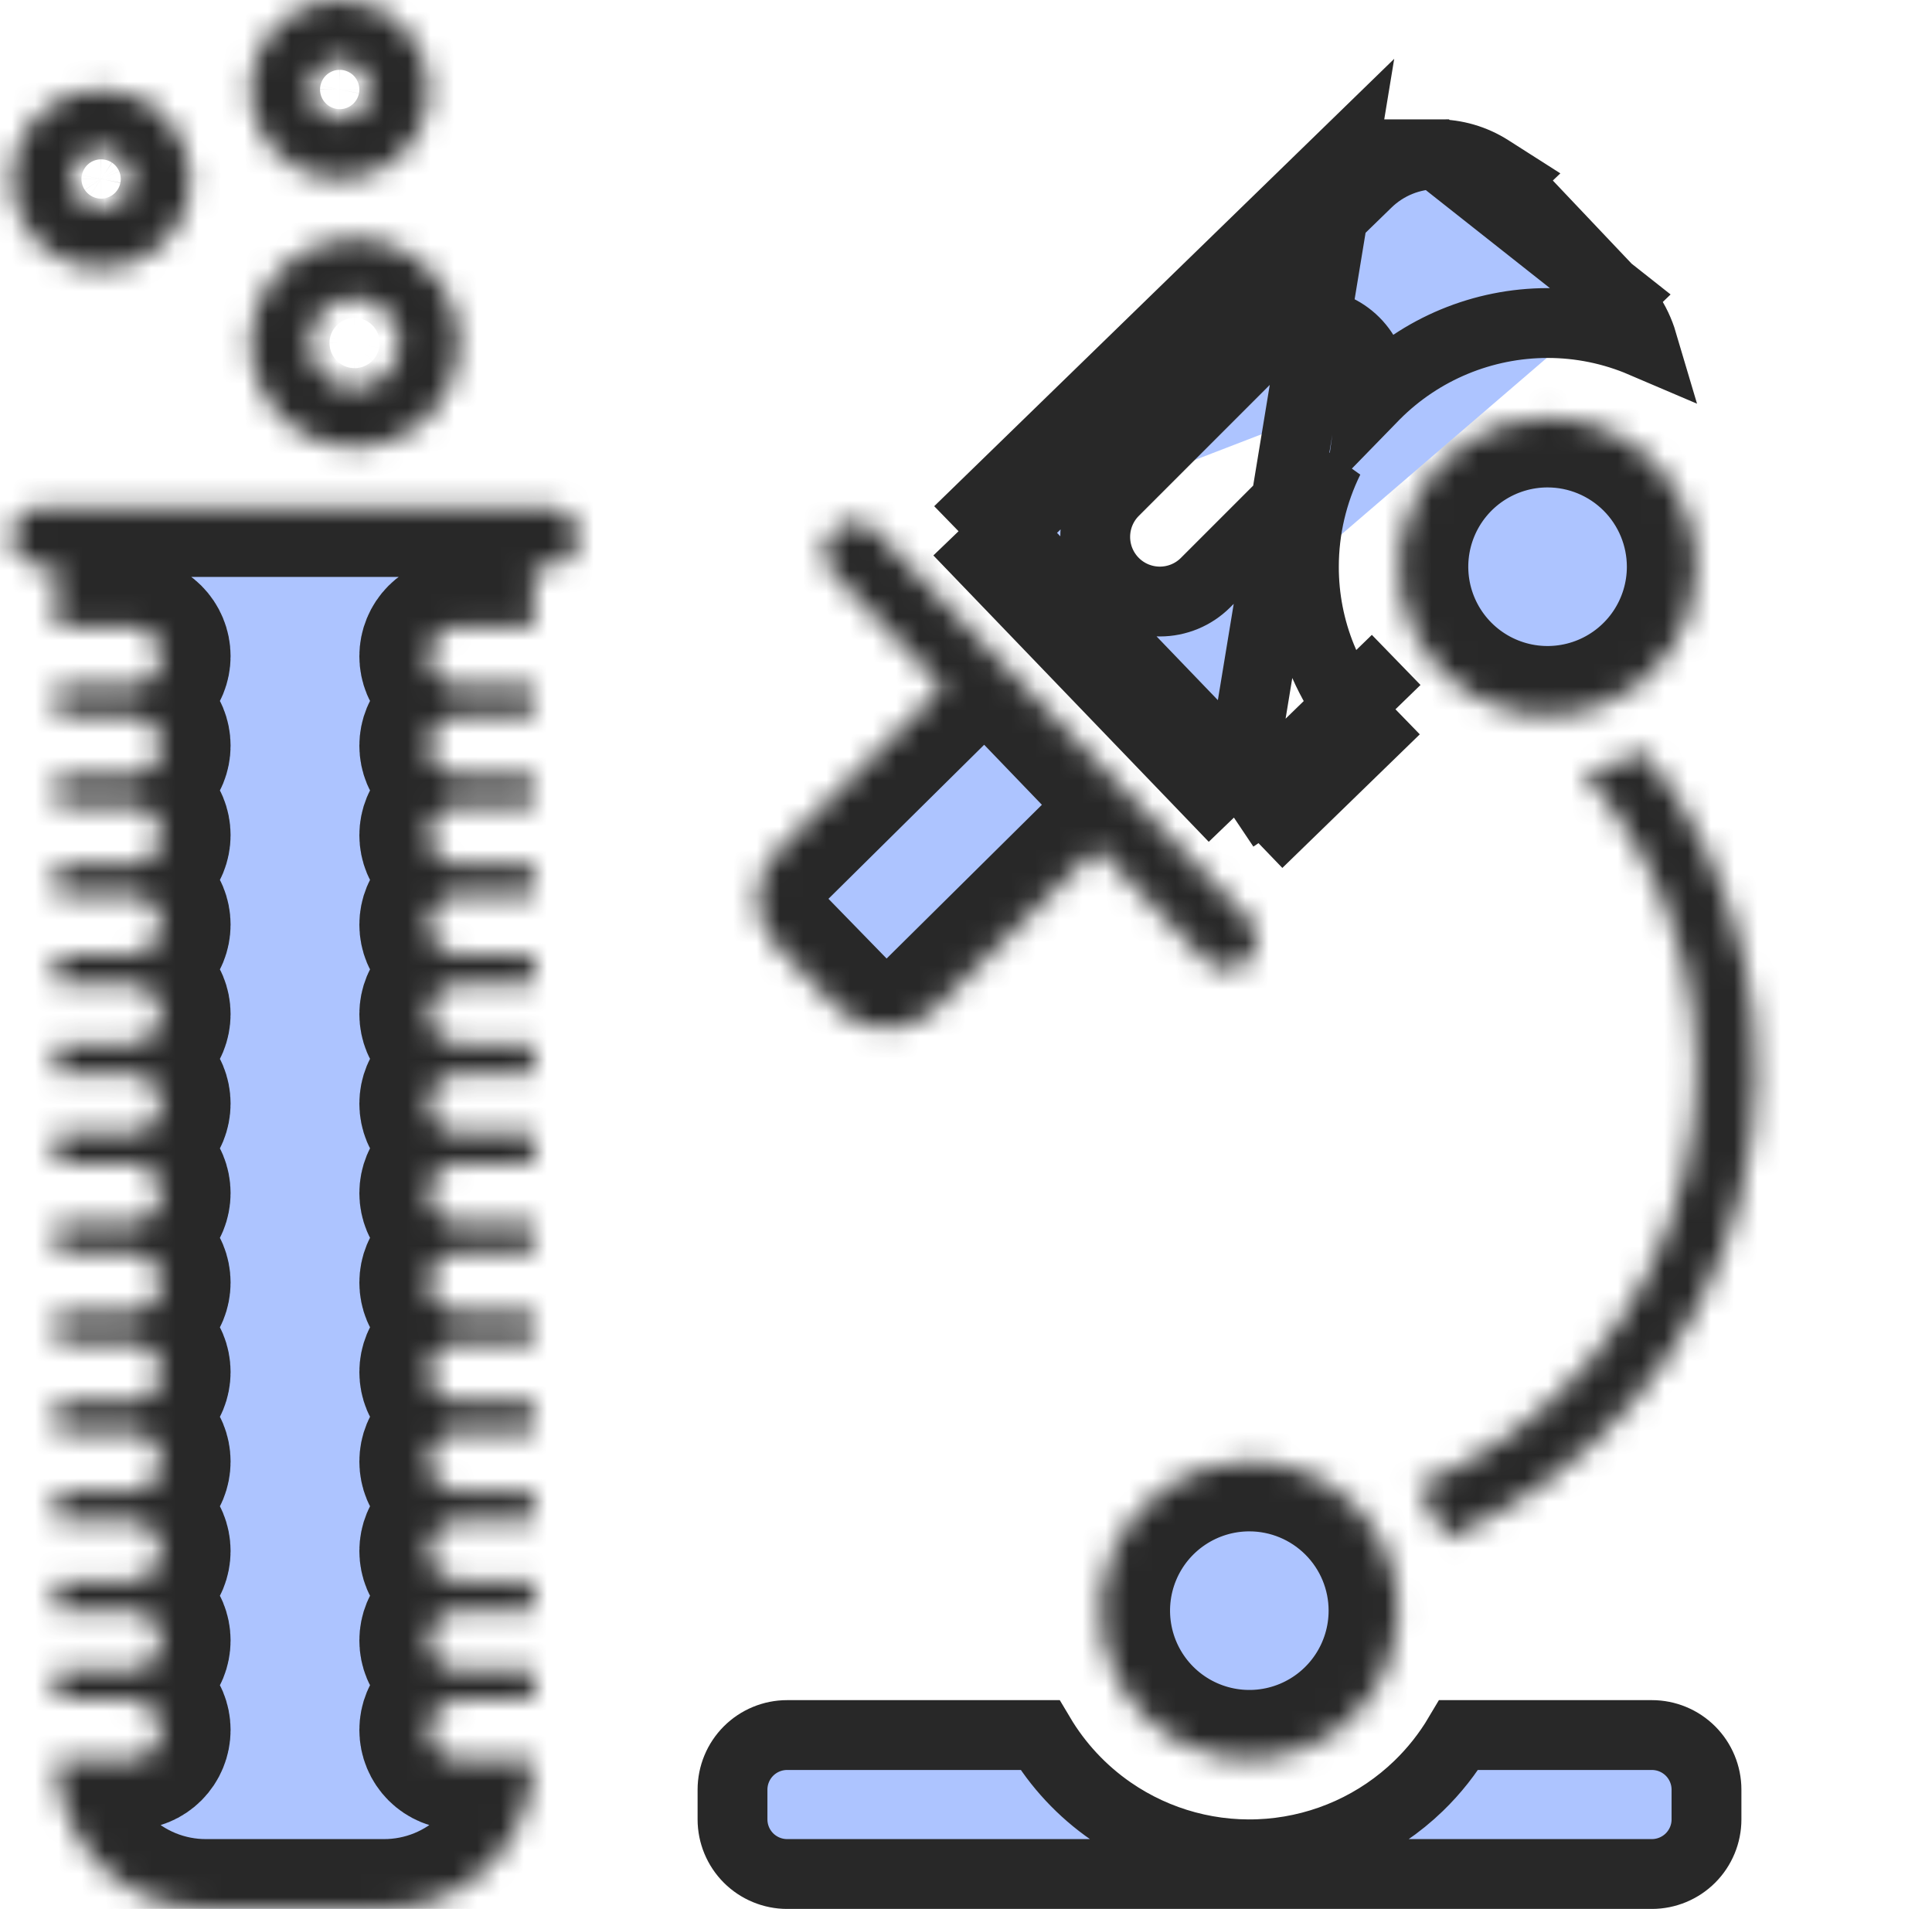 <svg width="83" height="82" viewBox="0 0 83 82" fill="none" xmlns="http://www.w3.org/2000/svg">
<mask id="path-1-inside-1_21_303" fill="white">
<path d="M66.484 17.938C65.217 17.938 63.979 18.314 62.925 19.018C61.872 19.722 61.051 20.722 60.566 21.893C60.081 23.064 59.954 24.352 60.201 25.594C60.448 26.837 61.059 27.979 61.954 28.874C62.85 29.77 63.992 30.381 65.234 30.628C66.477 30.875 67.765 30.748 68.936 30.263C70.106 29.778 71.107 28.957 71.811 27.904C72.515 26.85 72.891 25.612 72.891 24.345C72.89 22.646 72.215 21.017 71.014 19.815C69.812 18.614 68.183 17.939 66.484 17.938ZM4.344 3.845C3.584 3.845 2.84 4.07 2.208 4.492C1.576 4.915 1.084 5.515 0.793 6.217C0.502 6.92 0.426 7.693 0.574 8.438C0.722 9.184 1.088 9.869 1.626 10.406C2.163 10.944 2.848 11.31 3.594 11.458C4.339 11.607 5.112 11.53 5.815 11.239C6.517 10.948 7.117 10.456 7.54 9.824C7.962 9.192 8.188 8.448 8.188 7.688C8.187 6.669 7.781 5.692 7.061 4.971C6.34 4.251 5.363 3.845 4.344 3.845ZM4.344 8.97C4.09 8.97 3.843 8.894 3.632 8.754C3.421 8.613 3.257 8.413 3.16 8.179C3.063 7.944 3.038 7.687 3.087 7.438C3.137 7.19 3.259 6.961 3.438 6.782C3.617 6.603 3.845 6.481 4.094 6.432C4.342 6.382 4.6 6.408 4.834 6.505C5.068 6.602 5.268 6.766 5.409 6.976C5.55 7.187 5.625 7.435 5.625 7.688C5.624 8.028 5.489 8.353 5.249 8.593C5.009 8.833 4.683 8.969 4.344 8.97ZM14.594 0.001C13.834 0.001 13.09 0.226 12.458 0.649C11.826 1.071 11.334 1.671 11.043 2.374C10.752 3.076 10.675 3.849 10.824 4.594C10.972 5.34 11.338 6.025 11.876 6.562C12.413 7.1 13.098 7.466 13.844 7.614C14.589 7.763 15.362 7.687 16.065 7.396C16.767 7.105 17.367 6.612 17.79 5.98C18.212 5.348 18.438 4.605 18.438 3.845C18.437 2.825 18.032 1.848 17.311 1.127C16.59 0.407 15.613 0.002 14.594 0.001ZM14.594 5.126C14.34 5.126 14.093 5.051 13.882 4.91C13.671 4.769 13.507 4.569 13.41 4.335C13.313 4.101 13.288 3.843 13.337 3.595C13.387 3.346 13.509 3.118 13.688 2.939C13.867 2.759 14.095 2.637 14.344 2.588C14.592 2.538 14.85 2.564 15.084 2.661C15.318 2.758 15.518 2.922 15.659 3.133C15.8 3.343 15.875 3.591 15.875 3.845C15.874 4.184 15.739 4.509 15.499 4.749C15.259 4.989 14.933 5.125 14.594 5.126ZM53.672 62.782C52.405 62.782 51.166 63.158 50.113 63.862C49.059 64.566 48.238 65.566 47.753 66.737C47.268 67.907 47.142 69.195 47.389 70.438C47.636 71.681 48.246 72.822 49.142 73.718C50.038 74.614 51.179 75.224 52.422 75.471C53.665 75.719 54.953 75.592 56.123 75.107C57.294 74.622 58.294 73.801 58.998 72.747C59.702 71.694 60.078 70.455 60.078 69.188C60.078 67.489 59.403 65.86 58.201 64.659C57 63.458 55.371 62.782 53.672 62.782ZM15.234 10.251C14.347 10.251 13.48 10.514 12.743 11.007C12.005 11.499 11.431 12.2 11.091 13.019C10.752 13.838 10.663 14.74 10.836 15.61C11.009 16.48 11.436 17.279 12.063 17.906C12.691 18.533 13.49 18.96 14.36 19.133C15.229 19.306 16.131 19.218 16.951 18.878C17.77 18.539 18.47 17.964 18.963 17.227C19.456 16.489 19.719 15.622 19.719 14.735C19.717 13.546 19.245 12.406 18.404 11.566C17.563 10.725 16.423 10.252 15.234 10.251ZM15.234 16.657C14.854 16.657 14.483 16.544 14.167 16.333C13.851 16.122 13.604 15.822 13.459 15.471C13.313 15.119 13.275 14.733 13.349 14.36C13.424 13.987 13.607 13.645 13.875 13.376C14.144 13.107 14.487 12.924 14.859 12.85C15.232 12.776 15.619 12.814 15.97 12.96C16.321 13.105 16.621 13.351 16.832 13.667C17.044 13.983 17.156 14.355 17.156 14.735C17.155 15.244 16.952 15.732 16.592 16.093C16.232 16.453 15.744 16.655 15.234 16.657ZM60.865 63.855C61.38 64.546 61.792 65.309 62.088 66.119C65.204 64.804 67.973 62.785 70.177 60.219C72.38 57.653 73.958 54.611 74.787 51.331C75.615 48.052 75.672 44.626 74.952 41.321C74.232 38.016 72.755 34.924 70.637 32.286C69.821 32.714 68.943 33.012 68.035 33.17C70.082 35.48 71.544 38.247 72.301 41.239C73.058 44.231 73.086 47.361 72.384 50.366C71.682 53.371 70.27 56.164 68.265 58.511C66.261 60.858 63.724 62.69 60.865 63.855ZM23.562 21.782H1.781C1.441 21.782 1.116 21.917 0.875 22.157C0.635 22.398 0.5 22.724 0.5 23.063C0.5 23.403 0.635 23.729 0.875 23.969C1.116 24.21 1.441 24.345 1.781 24.345H2.422V26.907H5.625C5.965 26.907 6.291 27.042 6.531 27.282C6.771 27.523 6.906 27.848 6.906 28.188C6.906 28.528 6.771 28.854 6.531 29.094C6.291 29.334 5.965 29.47 5.625 29.47H2.422V30.751H5.625C5.965 30.751 6.291 30.886 6.531 31.126C6.771 31.366 6.906 31.692 6.906 32.032C6.906 32.372 6.771 32.698 6.531 32.938C6.291 33.178 5.965 33.313 5.625 33.313H2.422V34.594H5.625C5.965 34.594 6.291 34.73 6.531 34.97C6.771 35.21 6.906 35.536 6.906 35.876C6.906 36.216 6.771 36.541 6.531 36.782C6.291 37.022 5.965 37.157 5.625 37.157H2.422V38.438H5.625C5.965 38.438 6.291 38.573 6.531 38.813C6.771 39.054 6.906 39.38 6.906 39.719C6.906 40.059 6.771 40.385 6.531 40.626C6.291 40.866 5.965 41.001 5.625 41.001H2.422V42.282H5.625C5.965 42.282 6.291 42.417 6.531 42.657C6.771 42.898 6.906 43.223 6.906 43.563C6.906 43.903 6.771 44.229 6.531 44.469C6.291 44.709 5.965 44.844 5.625 44.844H2.422V46.126H5.625C5.965 46.126 6.291 46.261 6.531 46.501C6.771 46.741 6.906 47.067 6.906 47.407C6.906 47.747 6.771 48.073 6.531 48.313C6.291 48.553 5.965 48.688 5.625 48.688H2.422V49.969H5.625C5.965 49.969 6.291 50.105 6.531 50.345C6.771 50.585 6.906 50.911 6.906 51.251C6.906 51.59 6.771 51.916 6.531 52.157C6.291 52.397 5.965 52.532 5.625 52.532H2.422V53.813H5.625C5.965 53.813 6.291 53.948 6.531 54.188C6.771 54.429 6.906 54.755 6.906 55.094C6.906 55.434 6.771 55.76 6.531 56C6.291 56.241 5.965 56.376 5.625 56.376H2.422V57.657H5.625C5.965 57.657 6.291 57.792 6.531 58.032C6.771 58.273 6.906 58.598 6.906 58.938C6.906 59.278 6.771 59.604 6.531 59.844C6.291 60.084 5.965 60.219 5.625 60.219H2.422V61.501H5.625C5.965 61.501 6.291 61.636 6.531 61.876C6.771 62.116 6.906 62.442 6.906 62.782C6.906 63.122 6.771 63.448 6.531 63.688C6.291 63.928 5.965 64.063 5.625 64.063H2.422V65.344H5.625C5.965 65.344 6.291 65.479 6.531 65.72C6.771 65.96 6.906 66.286 6.906 66.626C6.906 66.966 6.771 67.291 6.531 67.532C6.291 67.772 5.965 67.907 5.625 67.907H2.422V69.188H5.625C5.965 69.188 6.291 69.323 6.531 69.564C6.771 69.804 6.906 70.13 6.906 70.469C6.906 70.809 6.771 71.135 6.531 71.375C6.291 71.616 5.965 71.751 5.625 71.751H2.422V73.032H5.625C5.965 73.032 6.291 73.167 6.531 73.407C6.771 73.647 6.906 73.973 6.906 74.313C6.906 74.653 6.771 74.979 6.531 75.219C6.291 75.459 5.965 75.594 5.625 75.594H2.422V75.63C2.434 77.329 3.119 78.954 4.327 80.148C5.535 81.342 7.168 82.008 8.866 82.001H16.477C18.176 82.008 19.809 81.342 21.017 80.148C22.225 78.954 22.91 77.329 22.922 75.63V75.594H19.719C19.379 75.594 19.053 75.459 18.813 75.219C18.573 74.979 18.438 74.653 18.438 74.313C18.438 73.973 18.573 73.647 18.813 73.407C19.053 73.167 19.379 73.032 19.719 73.032H22.922V71.751H19.719C19.379 71.751 19.053 71.616 18.813 71.375C18.573 71.135 18.438 70.809 18.438 70.469C18.438 70.13 18.573 69.804 18.813 69.564C19.053 69.323 19.379 69.188 19.719 69.188H22.922V67.907H19.719C19.379 67.907 19.053 67.772 18.813 67.532C18.573 67.291 18.438 66.966 18.438 66.626C18.438 66.286 18.573 65.96 18.813 65.72C19.053 65.479 19.379 65.344 19.719 65.344H22.922V64.063H19.719C19.379 64.063 19.053 63.928 18.813 63.688C18.573 63.448 18.438 63.122 18.438 62.782C18.438 62.442 18.573 62.116 18.813 61.876C19.053 61.636 19.379 61.501 19.719 61.501H22.922V60.219H19.719C19.379 60.219 19.053 60.084 18.813 59.844C18.573 59.604 18.438 59.278 18.438 58.938C18.438 58.598 18.573 58.273 18.813 58.032C19.053 57.792 19.379 57.657 19.719 57.657H22.922V56.376H19.719C19.379 56.376 19.053 56.241 18.813 56C18.573 55.76 18.438 55.434 18.438 55.094C18.438 54.755 18.573 54.429 18.813 54.188C19.053 53.948 19.379 53.813 19.719 53.813H22.922V52.532H19.719C19.379 52.532 19.053 52.397 18.813 52.157C18.573 51.916 18.438 51.59 18.438 51.251C18.438 50.911 18.573 50.585 18.813 50.345C19.053 50.105 19.379 49.969 19.719 49.969H22.922V48.688H19.719C19.379 48.688 19.053 48.553 18.813 48.313C18.573 48.073 18.438 47.747 18.438 47.407C18.438 47.067 18.573 46.741 18.813 46.501C19.053 46.261 19.379 46.126 19.719 46.126H22.922V44.844H19.719C19.379 44.844 19.053 44.709 18.813 44.469C18.573 44.229 18.438 43.903 18.438 43.563C18.438 43.223 18.573 42.898 18.813 42.657C19.053 42.417 19.379 42.282 19.719 42.282H22.922V41.001H19.719C19.379 41.001 19.053 40.866 18.813 40.626C18.573 40.385 18.438 40.059 18.438 39.719C18.438 39.38 18.573 39.054 18.813 38.813C19.053 38.573 19.379 38.438 19.719 38.438H22.922V37.157H19.719C19.379 37.157 19.053 37.022 18.813 36.782C18.573 36.541 18.438 36.216 18.438 35.876C18.438 35.536 18.573 35.21 18.813 34.97C19.053 34.73 19.379 34.594 19.719 34.594H22.922V33.313H19.719C19.379 33.313 19.053 33.178 18.813 32.938C18.573 32.698 18.438 32.372 18.438 32.032C18.438 31.692 18.573 31.366 18.813 31.126C19.053 30.886 19.379 30.751 19.719 30.751H22.922V29.47H19.719C19.379 29.47 19.053 29.334 18.813 29.094C18.573 28.854 18.438 28.528 18.438 28.188C18.438 27.848 18.573 27.523 18.813 27.282C19.053 27.042 19.379 26.907 19.719 26.907H22.922V24.345H23.562C23.902 24.345 24.228 24.21 24.468 23.969C24.709 23.729 24.844 23.403 24.844 23.063C24.844 22.724 24.709 22.398 24.468 22.157C24.228 21.917 23.902 21.782 23.562 21.782ZM52.211 37.99L39.341 24.607L37.618 22.813C37.528 22.717 37.422 22.636 37.304 22.576C37.191 22.518 37.07 22.474 36.945 22.448C36.863 22.43 36.779 22.422 36.695 22.423C36.363 22.421 36.044 22.55 35.805 22.781C35.561 23.018 35.42 23.341 35.414 23.681C35.408 24.021 35.537 24.349 35.773 24.594L40.513 29.521L33.422 36.536C33.147 36.796 32.927 37.109 32.775 37.455C32.622 37.802 32.54 38.175 32.533 38.553C32.526 38.932 32.594 39.308 32.733 39.66C32.873 40.012 33.081 40.333 33.345 40.603L35.991 43.32C36.532 43.863 37.263 44.175 38.03 44.19C38.797 44.206 39.54 43.924 40.103 43.403L47.15 36.427L51.788 41.251C51.85 41.311 51.916 41.367 51.987 41.417C52.169 41.539 52.379 41.614 52.598 41.633C52.816 41.652 53.036 41.615 53.236 41.526C53.294 41.5 53.349 41.47 53.403 41.436C53.474 41.392 53.541 41.341 53.601 41.283C53.846 41.046 53.986 40.723 53.992 40.383C53.998 40.043 53.869 39.715 53.633 39.47L52.211 37.99Z"/>
</mask>
<path d="M66.484 17.938C65.217 17.938 63.979 18.314 62.925 19.018C61.872 19.722 61.051 20.722 60.566 21.893C60.081 23.064 59.954 24.352 60.201 25.594C60.448 26.837 61.059 27.979 61.954 28.874C62.85 29.77 63.992 30.381 65.234 30.628C66.477 30.875 67.765 30.748 68.936 30.263C70.106 29.778 71.107 28.957 71.811 27.904C72.515 26.85 72.891 25.612 72.891 24.345C72.89 22.646 72.215 21.017 71.014 19.815C69.812 18.614 68.183 17.939 66.484 17.938ZM4.344 3.845C3.584 3.845 2.84 4.07 2.208 4.492C1.576 4.915 1.084 5.515 0.793 6.217C0.502 6.92 0.426 7.693 0.574 8.438C0.722 9.184 1.088 9.869 1.626 10.406C2.163 10.944 2.848 11.31 3.594 11.458C4.339 11.607 5.112 11.53 5.815 11.239C6.517 10.948 7.117 10.456 7.54 9.824C7.962 9.192 8.188 8.448 8.188 7.688C8.187 6.669 7.781 5.692 7.061 4.971C6.34 4.251 5.363 3.845 4.344 3.845ZM4.344 8.97C4.09 8.97 3.843 8.894 3.632 8.754C3.421 8.613 3.257 8.413 3.16 8.179C3.063 7.944 3.038 7.687 3.087 7.438C3.137 7.19 3.259 6.961 3.438 6.782C3.617 6.603 3.845 6.481 4.094 6.432C4.342 6.382 4.6 6.408 4.834 6.505C5.068 6.602 5.268 6.766 5.409 6.976C5.55 7.187 5.625 7.435 5.625 7.688C5.624 8.028 5.489 8.353 5.249 8.593C5.009 8.833 4.683 8.969 4.344 8.97ZM14.594 0.001C13.834 0.001 13.09 0.226 12.458 0.649C11.826 1.071 11.334 1.671 11.043 2.374C10.752 3.076 10.675 3.849 10.824 4.594C10.972 5.34 11.338 6.025 11.876 6.562C12.413 7.1 13.098 7.466 13.844 7.614C14.589 7.763 15.362 7.687 16.065 7.396C16.767 7.105 17.367 6.612 17.79 5.98C18.212 5.348 18.438 4.605 18.438 3.845C18.437 2.825 18.032 1.848 17.311 1.127C16.59 0.407 15.613 0.002 14.594 0.001ZM14.594 5.126C14.34 5.126 14.093 5.051 13.882 4.91C13.671 4.769 13.507 4.569 13.41 4.335C13.313 4.101 13.288 3.843 13.337 3.595C13.387 3.346 13.509 3.118 13.688 2.939C13.867 2.759 14.095 2.637 14.344 2.588C14.592 2.538 14.85 2.564 15.084 2.661C15.318 2.758 15.518 2.922 15.659 3.133C15.8 3.343 15.875 3.591 15.875 3.845C15.874 4.184 15.739 4.509 15.499 4.749C15.259 4.989 14.933 5.125 14.594 5.126ZM53.672 62.782C52.405 62.782 51.166 63.158 50.113 63.862C49.059 64.566 48.238 65.566 47.753 66.737C47.268 67.907 47.142 69.195 47.389 70.438C47.636 71.681 48.246 72.822 49.142 73.718C50.038 74.614 51.179 75.224 52.422 75.471C53.665 75.719 54.953 75.592 56.123 75.107C57.294 74.622 58.294 73.801 58.998 72.747C59.702 71.694 60.078 70.455 60.078 69.188C60.078 67.489 59.403 65.86 58.201 64.659C57 63.458 55.371 62.782 53.672 62.782ZM15.234 10.251C14.347 10.251 13.48 10.514 12.743 11.007C12.005 11.499 11.431 12.2 11.091 13.019C10.752 13.838 10.663 14.74 10.836 15.61C11.009 16.48 11.436 17.279 12.063 17.906C12.691 18.533 13.49 18.96 14.36 19.133C15.229 19.306 16.131 19.218 16.951 18.878C17.77 18.539 18.47 17.964 18.963 17.227C19.456 16.489 19.719 15.622 19.719 14.735C19.717 13.546 19.245 12.406 18.404 11.566C17.563 10.725 16.423 10.252 15.234 10.251ZM15.234 16.657C14.854 16.657 14.483 16.544 14.167 16.333C13.851 16.122 13.604 15.822 13.459 15.471C13.313 15.119 13.275 14.733 13.349 14.36C13.424 13.987 13.607 13.645 13.875 13.376C14.144 13.107 14.487 12.924 14.859 12.85C15.232 12.776 15.619 12.814 15.97 12.96C16.321 13.105 16.621 13.351 16.832 13.667C17.044 13.983 17.156 14.355 17.156 14.735C17.155 15.244 16.952 15.732 16.592 16.093C16.232 16.453 15.744 16.655 15.234 16.657ZM60.865 63.855C61.38 64.546 61.792 65.309 62.088 66.119C65.204 64.804 67.973 62.785 70.177 60.219C72.38 57.653 73.958 54.611 74.787 51.331C75.615 48.052 75.672 44.626 74.952 41.321C74.232 38.016 72.755 34.924 70.637 32.286C69.821 32.714 68.943 33.012 68.035 33.17C70.082 35.48 71.544 38.247 72.301 41.239C73.058 44.231 73.086 47.361 72.384 50.366C71.682 53.371 70.27 56.164 68.265 58.511C66.261 60.858 63.724 62.69 60.865 63.855ZM23.562 21.782H1.781C1.441 21.782 1.116 21.917 0.875 22.157C0.635 22.398 0.5 22.724 0.5 23.063C0.5 23.403 0.635 23.729 0.875 23.969C1.116 24.21 1.441 24.345 1.781 24.345H2.422V26.907H5.625C5.965 26.907 6.291 27.042 6.531 27.282C6.771 27.523 6.906 27.848 6.906 28.188C6.906 28.528 6.771 28.854 6.531 29.094C6.291 29.334 5.965 29.47 5.625 29.47H2.422V30.751H5.625C5.965 30.751 6.291 30.886 6.531 31.126C6.771 31.366 6.906 31.692 6.906 32.032C6.906 32.372 6.771 32.698 6.531 32.938C6.291 33.178 5.965 33.313 5.625 33.313H2.422V34.594H5.625C5.965 34.594 6.291 34.73 6.531 34.97C6.771 35.21 6.906 35.536 6.906 35.876C6.906 36.216 6.771 36.541 6.531 36.782C6.291 37.022 5.965 37.157 5.625 37.157H2.422V38.438H5.625C5.965 38.438 6.291 38.573 6.531 38.813C6.771 39.054 6.906 39.38 6.906 39.719C6.906 40.059 6.771 40.385 6.531 40.626C6.291 40.866 5.965 41.001 5.625 41.001H2.422V42.282H5.625C5.965 42.282 6.291 42.417 6.531 42.657C6.771 42.898 6.906 43.223 6.906 43.563C6.906 43.903 6.771 44.229 6.531 44.469C6.291 44.709 5.965 44.844 5.625 44.844H2.422V46.126H5.625C5.965 46.126 6.291 46.261 6.531 46.501C6.771 46.741 6.906 47.067 6.906 47.407C6.906 47.747 6.771 48.073 6.531 48.313C6.291 48.553 5.965 48.688 5.625 48.688H2.422V49.969H5.625C5.965 49.969 6.291 50.105 6.531 50.345C6.771 50.585 6.906 50.911 6.906 51.251C6.906 51.59 6.771 51.916 6.531 52.157C6.291 52.397 5.965 52.532 5.625 52.532H2.422V53.813H5.625C5.965 53.813 6.291 53.948 6.531 54.188C6.771 54.429 6.906 54.755 6.906 55.094C6.906 55.434 6.771 55.76 6.531 56C6.291 56.241 5.965 56.376 5.625 56.376H2.422V57.657H5.625C5.965 57.657 6.291 57.792 6.531 58.032C6.771 58.273 6.906 58.598 6.906 58.938C6.906 59.278 6.771 59.604 6.531 59.844C6.291 60.084 5.965 60.219 5.625 60.219H2.422V61.501H5.625C5.965 61.501 6.291 61.636 6.531 61.876C6.771 62.116 6.906 62.442 6.906 62.782C6.906 63.122 6.771 63.448 6.531 63.688C6.291 63.928 5.965 64.063 5.625 64.063H2.422V65.344H5.625C5.965 65.344 6.291 65.479 6.531 65.72C6.771 65.96 6.906 66.286 6.906 66.626C6.906 66.966 6.771 67.291 6.531 67.532C6.291 67.772 5.965 67.907 5.625 67.907H2.422V69.188H5.625C5.965 69.188 6.291 69.323 6.531 69.564C6.771 69.804 6.906 70.13 6.906 70.469C6.906 70.809 6.771 71.135 6.531 71.375C6.291 71.616 5.965 71.751 5.625 71.751H2.422V73.032H5.625C5.965 73.032 6.291 73.167 6.531 73.407C6.771 73.647 6.906 73.973 6.906 74.313C6.906 74.653 6.771 74.979 6.531 75.219C6.291 75.459 5.965 75.594 5.625 75.594H2.422V75.63C2.434 77.329 3.119 78.954 4.327 80.148C5.535 81.342 7.168 82.008 8.866 82.001H16.477C18.176 82.008 19.809 81.342 21.017 80.148C22.225 78.954 22.91 77.329 22.922 75.63V75.594H19.719C19.379 75.594 19.053 75.459 18.813 75.219C18.573 74.979 18.438 74.653 18.438 74.313C18.438 73.973 18.573 73.647 18.813 73.407C19.053 73.167 19.379 73.032 19.719 73.032H22.922V71.751H19.719C19.379 71.751 19.053 71.616 18.813 71.375C18.573 71.135 18.438 70.809 18.438 70.469C18.438 70.13 18.573 69.804 18.813 69.564C19.053 69.323 19.379 69.188 19.719 69.188H22.922V67.907H19.719C19.379 67.907 19.053 67.772 18.813 67.532C18.573 67.291 18.438 66.966 18.438 66.626C18.438 66.286 18.573 65.96 18.813 65.72C19.053 65.479 19.379 65.344 19.719 65.344H22.922V64.063H19.719C19.379 64.063 19.053 63.928 18.813 63.688C18.573 63.448 18.438 63.122 18.438 62.782C18.438 62.442 18.573 62.116 18.813 61.876C19.053 61.636 19.379 61.501 19.719 61.501H22.922V60.219H19.719C19.379 60.219 19.053 60.084 18.813 59.844C18.573 59.604 18.438 59.278 18.438 58.938C18.438 58.598 18.573 58.273 18.813 58.032C19.053 57.792 19.379 57.657 19.719 57.657H22.922V56.376H19.719C19.379 56.376 19.053 56.241 18.813 56C18.573 55.76 18.438 55.434 18.438 55.094C18.438 54.755 18.573 54.429 18.813 54.188C19.053 53.948 19.379 53.813 19.719 53.813H22.922V52.532H19.719C19.379 52.532 19.053 52.397 18.813 52.157C18.573 51.916 18.438 51.59 18.438 51.251C18.438 50.911 18.573 50.585 18.813 50.345C19.053 50.105 19.379 49.969 19.719 49.969H22.922V48.688H19.719C19.379 48.688 19.053 48.553 18.813 48.313C18.573 48.073 18.438 47.747 18.438 47.407C18.438 47.067 18.573 46.741 18.813 46.501C19.053 46.261 19.379 46.126 19.719 46.126H22.922V44.844H19.719C19.379 44.844 19.053 44.709 18.813 44.469C18.573 44.229 18.438 43.903 18.438 43.563C18.438 43.223 18.573 42.898 18.813 42.657C19.053 42.417 19.379 42.282 19.719 42.282H22.922V41.001H19.719C19.379 41.001 19.053 40.866 18.813 40.626C18.573 40.385 18.438 40.059 18.438 39.719C18.438 39.38 18.573 39.054 18.813 38.813C19.053 38.573 19.379 38.438 19.719 38.438H22.922V37.157H19.719C19.379 37.157 19.053 37.022 18.813 36.782C18.573 36.541 18.438 36.216 18.438 35.876C18.438 35.536 18.573 35.21 18.813 34.97C19.053 34.73 19.379 34.594 19.719 34.594H22.922V33.313H19.719C19.379 33.313 19.053 33.178 18.813 32.938C18.573 32.698 18.438 32.372 18.438 32.032C18.438 31.692 18.573 31.366 18.813 31.126C19.053 30.886 19.379 30.751 19.719 30.751H22.922V29.47H19.719C19.379 29.47 19.053 29.334 18.813 29.094C18.573 28.854 18.438 28.528 18.438 28.188C18.438 27.848 18.573 27.523 18.813 27.282C19.053 27.042 19.379 26.907 19.719 26.907H22.922V24.345H23.562C23.902 24.345 24.228 24.21 24.468 23.969C24.709 23.729 24.844 23.403 24.844 23.063C24.844 22.724 24.709 22.398 24.468 22.157C24.228 21.917 23.902 21.782 23.562 21.782ZM52.211 37.99L39.341 24.607L37.618 22.813C37.528 22.717 37.422 22.636 37.304 22.576C37.191 22.518 37.07 22.474 36.945 22.448C36.863 22.43 36.779 22.422 36.695 22.423C36.363 22.421 36.044 22.55 35.805 22.781C35.561 23.018 35.42 23.341 35.414 23.681C35.408 24.021 35.537 24.349 35.773 24.594L40.513 29.521L33.422 36.536C33.147 36.796 32.927 37.109 32.775 37.455C32.622 37.802 32.54 38.175 32.533 38.553C32.526 38.932 32.594 39.308 32.733 39.66C32.873 40.012 33.081 40.333 33.345 40.603L35.991 43.32C36.532 43.863 37.263 44.175 38.03 44.19C38.797 44.206 39.54 43.924 40.103 43.403L47.15 36.427L51.788 41.251C51.85 41.311 51.916 41.367 51.987 41.417C52.169 41.539 52.379 41.614 52.598 41.633C52.816 41.652 53.036 41.615 53.236 41.526C53.294 41.5 53.349 41.47 53.403 41.436C53.474 41.392 53.541 41.341 53.601 41.283C53.846 41.046 53.986 40.723 53.992 40.383C53.998 40.043 53.869 39.715 53.633 39.47L52.211 37.99Z" fill="#ADC4FF" stroke="#282828" stroke-width="6" mask="url(#path-1-inside-1_21_303)"/>
<path d="M69.492 12.761L69.438 12.813L68.394 11.712L65.613 8.777L64.594 7.702L64.614 7.683L63.993 7.287C63.316 6.855 62.529 6.626 61.725 6.626L69.492 12.761ZM69.492 12.761L69.956 13.438C70.224 13.828 70.427 14.257 70.561 14.709C69.276 14.16 67.89 13.875 66.484 13.876L66.483 13.876C63.708 13.879 61.047 14.982 59.085 16.945C59.051 16.978 59.017 17.012 58.984 17.046C59.002 16.918 59.012 16.788 59.012 16.657C59.012 15.92 58.719 15.214 58.198 14.693C57.677 14.172 56.971 13.879 56.234 13.879C55.498 13.879 54.791 14.172 54.27 14.693L47.864 21.099C47.343 21.62 47.051 22.326 47.051 23.063C47.051 23.8 47.343 24.506 47.864 25.027C48.385 25.548 49.092 25.84 49.828 25.84C50.565 25.84 51.271 25.548 51.792 25.027L57.093 19.726C56.392 21.149 56.017 22.727 56.016 24.343M69.492 12.761L61.724 6.626C60.603 6.626 59.526 7.065 58.725 7.85L58.721 7.854L43.295 22.855M56.016 24.343C56.016 24.342 56.016 24.342 56.016 24.342L57.516 24.344L56.016 24.343ZM56.016 24.343C56.014 25.686 56.273 27.017 56.78 28.261L56.781 28.263C57.083 29 57.466 29.699 57.922 30.348M57.922 30.348L54.086 34.076M57.922 30.348C58.206 30.75 58.517 31.134 58.855 31.494L59.95 30.469M57.922 30.348L58.905 29.393L59.95 30.469M54.086 34.076L43.295 22.855M54.086 34.076L53.01 35.121M54.086 34.076L55.126 35.157L59.95 30.469M43.295 22.855L42.261 21.78L41.18 22.82M43.295 22.855L42.225 23.895L41.18 22.82M41.18 22.82L53.01 35.121M41.18 22.82L57.676 6.778L53.01 35.121M53.01 35.121L59.95 30.469M33.814 74.532H44.675C45.44 75.821 46.477 76.939 47.728 77.803C49.717 79.177 52.121 79.82 54.531 79.621C56.941 79.423 59.208 78.396 60.946 76.715C61.62 76.063 62.199 75.328 62.671 74.532H70.967C71.589 74.532 72.185 74.78 72.625 75.219C73.064 75.659 73.312 76.255 73.312 76.877V78.155C73.312 78.777 73.064 79.373 72.625 79.813C72.185 80.252 71.589 80.5 70.967 80.501H33.814C33.192 80.5 32.596 80.252 32.156 79.813C31.717 79.373 31.47 78.778 31.469 78.156V76.876C31.47 76.255 31.717 75.659 32.156 75.219C32.596 74.78 33.192 74.532 33.814 74.532Z" fill="#ADC4FF" stroke="#282828" stroke-width="3"/>
</svg>
